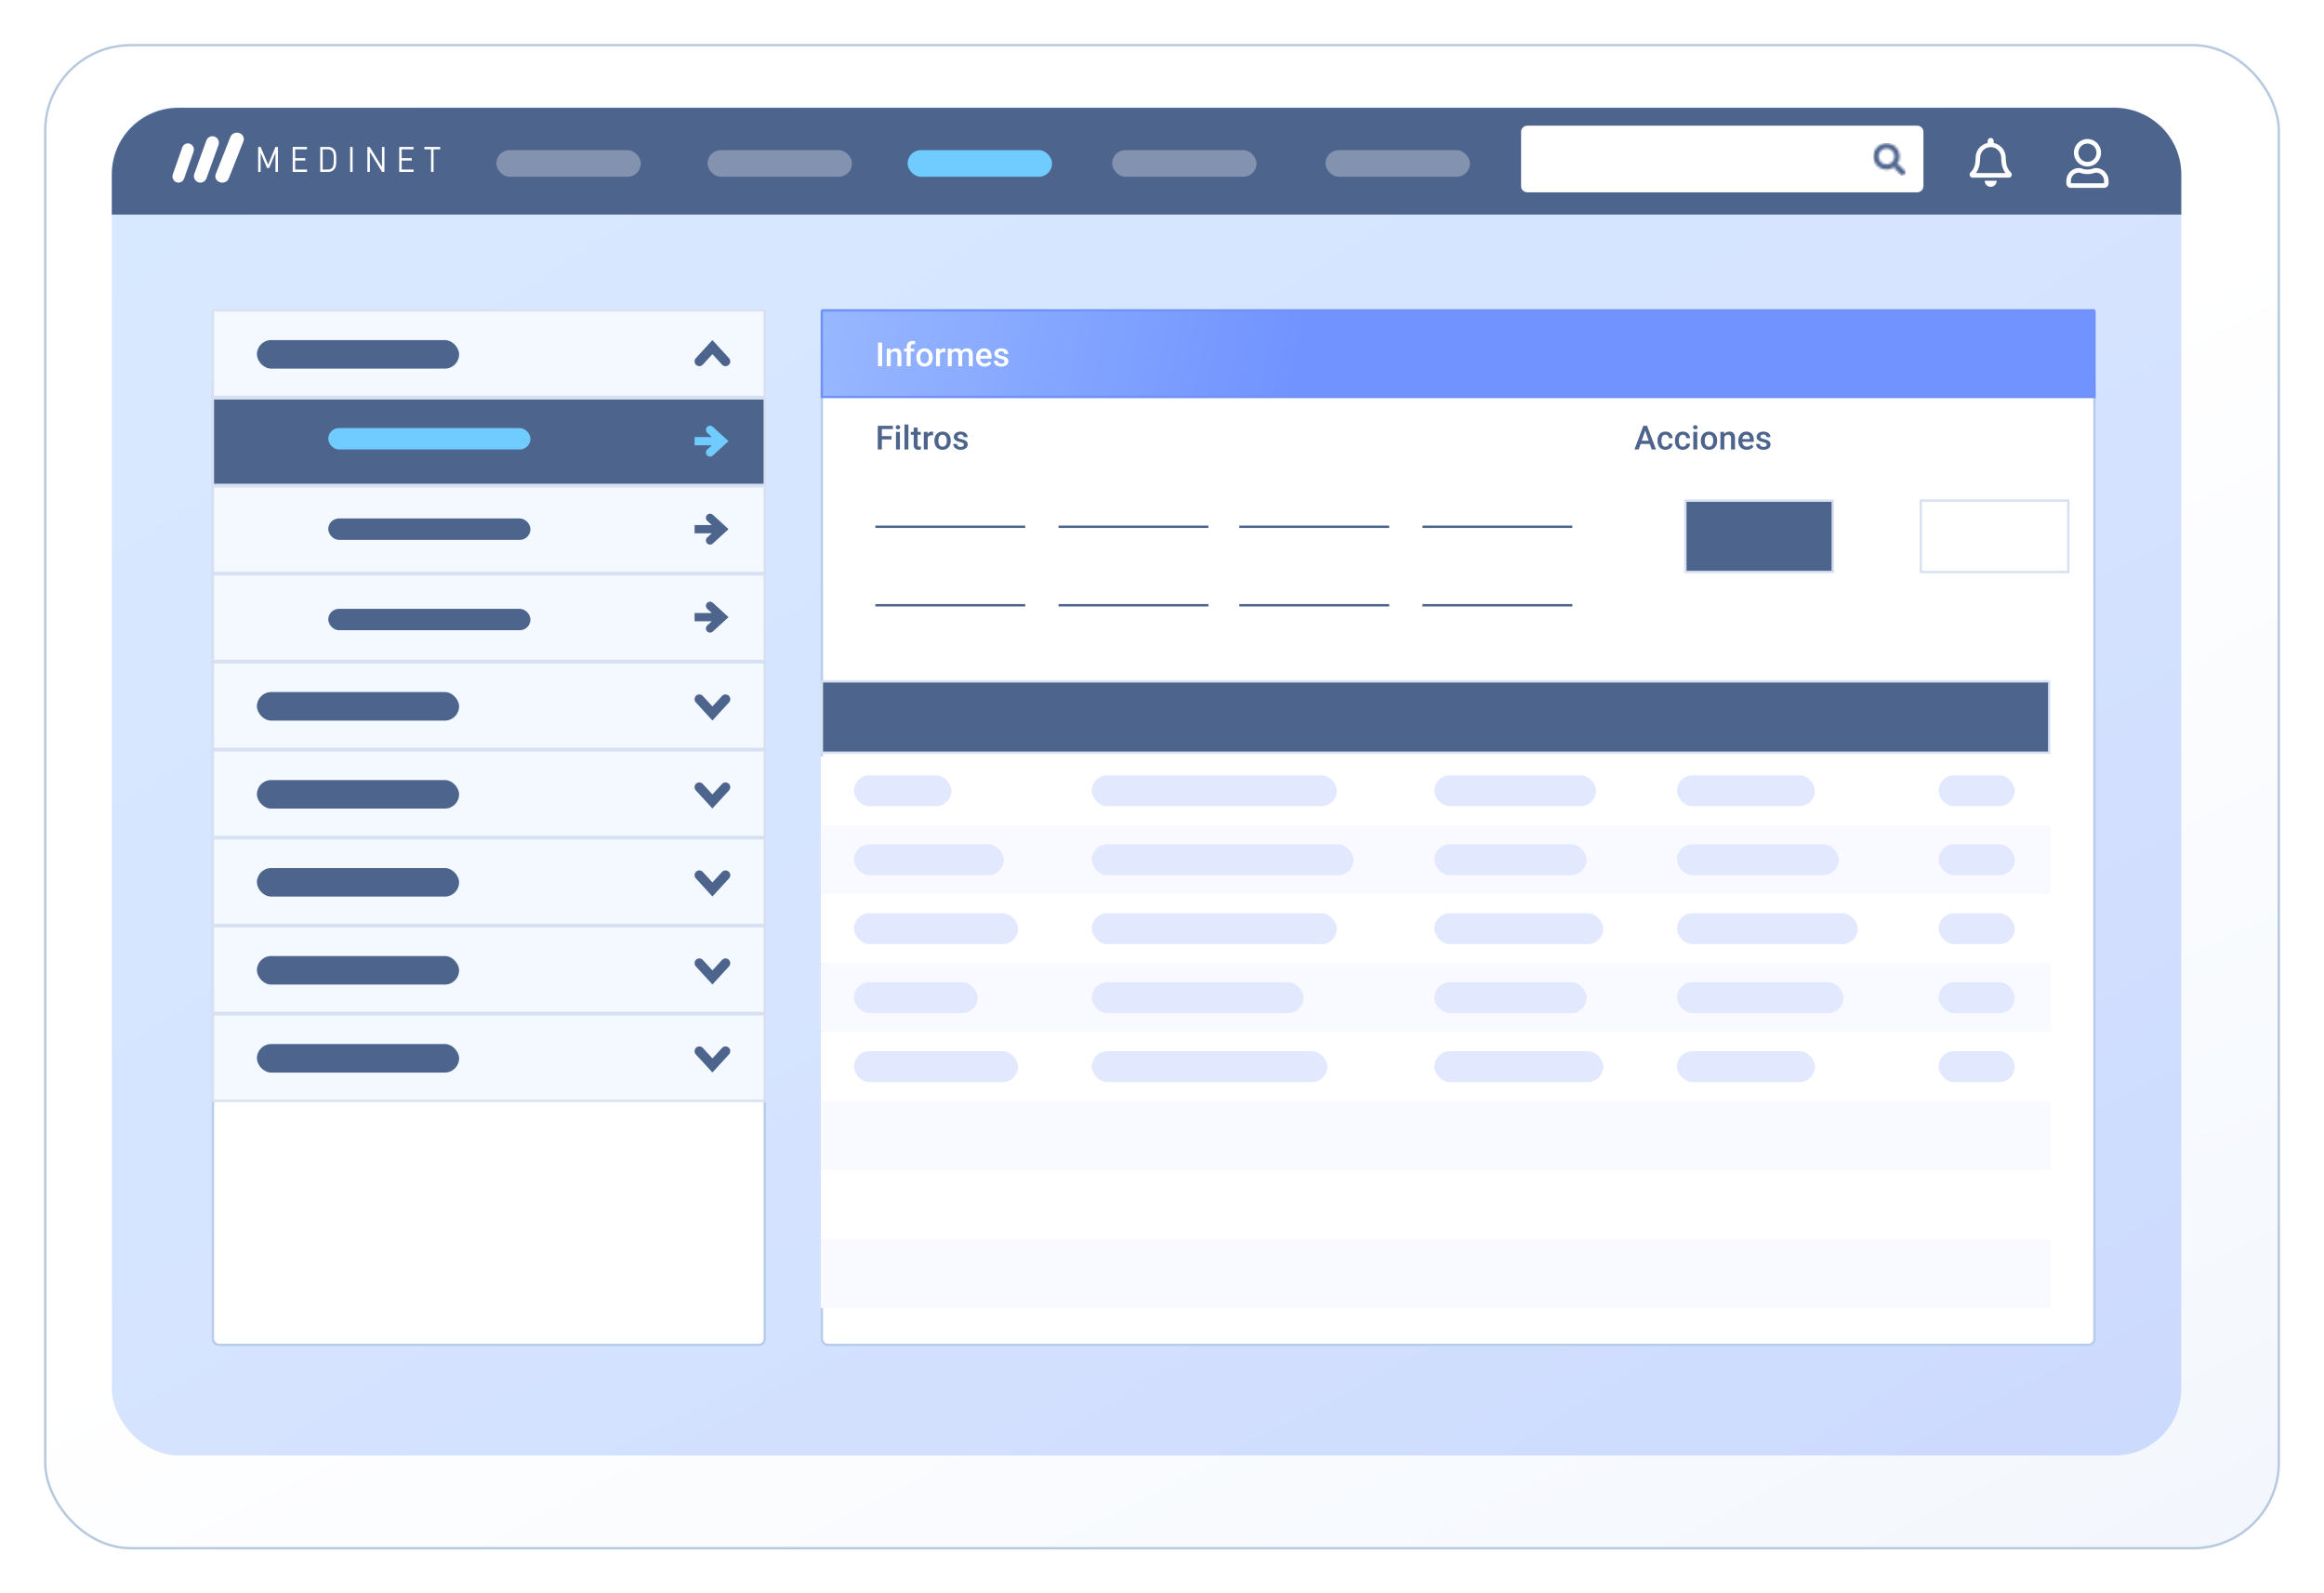 <svg width="977" height="670" viewBox="0 0 977 670" fill="none" xmlns="http://www.w3.org/2000/svg">
<g filter="url(#filter0_d_101_417)">
<rect x="15" y="15" width="939" height="632" rx="36" fill="url(#paint0_linear_101_417)"/>
<rect x="15" y="15" width="939" height="632" rx="36" stroke="#B7C9DE"/>
</g>
<rect opacity="0.3" x="47" y="45" width="870" height="567" rx="28" fill="url(#paint1_linear_101_417)"/>
<path d="M917 73.361C917 57.897 904.464 45.361 889 45.361H75C59.536 45.361 47 57.897 47 73.361V90.216H917V73.361Z" fill="#4D648D"/>
<path d="M639.46 55.385C639.46 53.978 640.655 52.837 642.13 52.837H805.93C807.405 52.837 808.6 53.978 808.6 55.385V78.323C808.6 79.73 807.405 80.871 805.93 80.871H642.13C640.655 80.871 639.46 79.73 639.46 78.323V55.385Z" fill="white"/>
<mask id="mask0_101_417" style="mask-type:alpha" maskUnits="userSpaceOnUse" x="787" y="60" width="15" height="14">
<path d="M800.931 71.962L798.301 69.332C798.182 69.213 798.021 69.147 797.852 69.147H797.422C798.15 68.216 798.583 67.045 798.583 65.771C798.583 62.74 796.127 60.284 793.096 60.284C790.064 60.284 787.608 62.74 787.608 65.771C787.608 68.802 790.064 71.257 793.096 71.257C794.37 71.257 795.541 70.825 796.472 70.097V70.527C796.472 70.695 796.538 70.856 796.657 70.975L799.287 73.605C799.535 73.853 799.936 73.853 800.182 73.605L800.928 72.858C801.176 72.61 801.176 72.209 800.931 71.962ZM793.096 69.147C791.23 69.147 789.719 67.638 789.719 65.771C789.719 63.906 791.228 62.395 793.096 62.395C794.961 62.395 796.472 63.903 796.472 65.771C796.472 67.636 794.963 69.147 793.096 69.147Z" fill="white"/>
</mask>
<g mask="url(#mask0_101_417)">
<path d="M800.931 71.962L798.301 69.332C798.182 69.213 798.021 69.147 797.852 69.147H797.422C798.15 68.216 798.583 67.045 798.583 65.771C798.583 62.74 796.127 60.284 793.096 60.284C790.064 60.284 787.608 62.74 787.608 65.771C787.608 68.802 790.064 71.257 793.096 71.257C794.37 71.257 795.541 70.825 796.472 70.097V70.527C796.472 70.695 796.538 70.856 796.657 70.975L799.287 73.605C799.535 73.853 799.936 73.853 800.182 73.605L800.928 72.858C801.176 72.61 801.176 72.209 800.931 71.962ZM793.096 69.147C791.23 69.147 789.719 67.638 789.719 65.771C789.719 63.906 791.228 62.395 793.096 62.395C794.961 62.395 796.472 63.903 796.472 65.771C796.472 67.636 794.963 69.147 793.096 69.147Z" fill="black"/>
<path d="M801.114 60.284H787.608V73.791H801.114V60.284Z" fill="#4D648D"/>
</g>
<path fill-rule="evenodd" clip-rule="evenodd" d="M81.363 63.791L77.401 75.073C76.925 76.429 75.479 77.128 74.171 76.634C72.863 76.141 72.189 74.642 72.665 73.287L76.627 62.004C77.103 60.649 78.549 59.95 79.857 60.443C81.165 60.937 81.839 62.435 81.363 63.791Z" fill="white"/>
<path fill-rule="evenodd" clip-rule="evenodd" d="M91.856 60.962L86.791 74.988C86.278 76.411 84.717 77.144 83.306 76.626C81.895 76.109 81.167 74.536 81.681 73.114L86.746 59.088C87.259 57.665 88.82 56.932 90.231 57.45C91.642 57.967 92.37 59.54 91.856 60.962Z" fill="white"/>
<path fill-rule="evenodd" clip-rule="evenodd" d="M102.349 59.392L96.179 75.023C95.628 76.418 93.954 77.138 92.44 76.63C90.927 76.122 90.146 74.579 90.697 73.183L96.868 57.553C97.418 56.157 99.092 55.438 100.606 55.946C102.12 56.454 102.9 57.997 102.349 59.392Z" fill="white"/>
<path d="M116.838 72.29V61.786H115.803L112.724 69.236L109.564 61.786H108.528V72.29H109.564V64.309L112.261 70.638H113.147L115.803 64.309V72.29H116.838Z" fill="white"/>
<path d="M129.077 72.29V71.287H124.091V67.496H128.342V66.492H124.091V62.789H129.077V61.786H123.056V72.29H129.077Z" fill="white"/>
<path d="M141.36 67.038C141.36 65.43 141.36 63.895 140.502 62.892C139.848 62.125 139.044 61.786 137.954 61.786H134.63V72.29H137.954C139.044 72.29 139.848 71.951 140.502 71.184C141.36 70.181 141.36 68.646 141.36 67.038ZM140.325 67.038C140.325 68.499 140.311 69.797 139.684 70.52C139.194 71.11 138.513 71.287 137.777 71.287H135.666V62.789H137.777C138.513 62.789 139.194 62.966 139.684 63.556C140.311 64.279 140.325 65.577 140.325 67.038Z" fill="white"/>
<path d="M148.238 72.29V61.786H147.202V72.29H148.238Z" fill="white"/>
<path d="M161.618 72.29V61.786H160.583V70.181L155.434 61.786H154.453V72.29H155.488V63.866L160.638 72.29H161.618Z" fill="white"/>
<path d="M173.858 72.29V71.287H168.872V67.496H173.122V66.492H168.872V62.789H173.858V61.786H167.836V72.29H173.858Z" fill="white"/>
<path d="M185.064 62.789V61.786H178.416V62.789H181.222V72.29H182.258V62.789H185.064Z" fill="white"/>
<path d="M845.414 72.547C844.648 71.714 843.216 70.46 843.216 66.352C843.216 63.232 841.056 60.734 838.145 60.122V59.285C838.145 58.575 837.577 58 836.878 58C836.178 58 835.61 58.575 835.61 59.285V60.122C832.699 60.734 830.54 63.232 830.54 66.352C830.54 70.46 829.107 71.714 828.341 72.547C828.103 72.806 827.998 73.116 828 73.419C828.004 74.077 828.514 74.704 829.272 74.704H844.483C845.241 74.704 845.751 74.077 845.755 73.419C845.757 73.116 845.652 72.806 845.414 72.547ZM830.676 72.776C831.517 71.653 832.437 69.792 832.441 66.375C832.441 66.367 832.439 66.36 832.439 66.352C832.439 63.868 834.426 61.855 836.878 61.855C839.329 61.855 841.316 63.868 841.316 66.352C841.316 66.36 841.314 66.367 841.314 66.375C841.318 69.792 842.238 71.654 843.079 72.776H830.676ZM836.878 78.558C838.277 78.558 839.413 77.408 839.413 75.989H834.342C834.342 77.408 835.478 78.558 836.878 78.558Z" fill="white"/>
<g clip-path="url(#clip0_101_417)">
<path d="M881.115 70.65C879.978 70.65 879.431 71.293 877.564 71.293C875.697 71.293 875.154 70.65 874.013 70.65C871.072 70.65 868.687 73.067 868.687 76.047V77.075C868.687 78.139 869.539 79.002 870.589 79.002H884.539C885.59 79.002 886.442 78.139 886.442 77.075V76.047C886.442 73.067 884.056 70.65 881.115 70.65ZM884.539 77.075H870.589V76.047C870.589 74.136 872.127 72.578 874.013 72.578C874.592 72.578 875.531 73.22 877.564 73.22C879.613 73.22 880.533 72.578 881.115 72.578C883.002 72.578 884.539 74.136 884.539 76.047V77.075ZM877.564 70.008C880.715 70.008 883.271 67.418 883.271 64.226C883.271 61.033 880.715 58.444 877.564 58.444C874.413 58.444 871.857 61.033 871.857 64.226C871.857 67.418 874.413 70.008 877.564 70.008ZM877.564 60.371C879.661 60.371 881.369 62.102 881.369 64.226C881.369 66.35 879.661 68.08 877.564 68.08C875.468 68.08 873.759 66.35 873.759 64.226C873.759 62.102 875.468 60.371 877.564 60.371Z" fill="white"/>
</g>
<rect x="208.665" y="63.116" width="60.741" height="11.214" rx="5.607" fill="white" fill-opacity="0.3"/>
<rect x="297.44" y="63.116" width="60.741" height="11.214" rx="5.607" fill="white" fill-opacity="0.3"/>
<rect x="381.544" y="63.116" width="60.741" height="11.214" rx="5.607" fill="#70CCFF"/>
<rect x="467.515" y="63.116" width="60.741" height="11.214" rx="5.607" fill="white" fill-opacity="0.3"/>
<rect x="557.226" y="63.116" width="60.741" height="11.214" rx="5.607" fill="white" fill-opacity="0.3"/>
<rect x="89.5" y="159.5" width="232" height="406" rx="2.5" fill="white" stroke="#B8CDEB"/>
<rect x="345.5" y="159.5" width="535" height="406" rx="2.5" fill="white" stroke="#B8CDEB"/>
<path d="M370.728 179.047V189H369.012V179.047H370.728ZM374.788 183.401V184.762H370.29V183.401H374.788ZM375.355 179.047V180.414H370.29V179.047H375.355ZM378.322 181.604V189H376.668V181.604H378.322ZM376.559 179.662C376.559 179.411 376.641 179.204 376.805 179.04C376.973 178.871 377.206 178.787 377.502 178.787C377.794 178.787 378.024 178.871 378.192 179.04C378.361 179.204 378.445 179.411 378.445 179.662C378.445 179.908 378.361 180.113 378.192 180.277C378.024 180.441 377.794 180.523 377.502 180.523C377.206 180.523 376.973 180.441 376.805 180.277C376.641 180.113 376.559 179.908 376.559 179.662ZM381.891 178.5V189H380.236V178.5H381.891ZM387.086 181.604V182.807H382.916V181.604H387.086ZM384.119 179.792H385.767V186.956C385.767 187.184 385.799 187.359 385.862 187.482C385.931 187.601 386.024 187.681 386.143 187.722C386.261 187.763 386.4 187.783 386.56 187.783C386.674 187.783 386.783 187.776 386.888 187.763C386.993 187.749 387.077 187.735 387.141 187.722L387.147 188.979C387.011 189.021 386.851 189.057 386.669 189.089C386.491 189.121 386.286 189.137 386.054 189.137C385.675 189.137 385.34 189.071 385.049 188.938C384.757 188.802 384.529 188.581 384.365 188.275C384.201 187.97 384.119 187.564 384.119 187.059V179.792ZM390.012 183.012V189H388.364V181.604H389.937L390.012 183.012ZM392.274 181.556L392.261 183.087C392.16 183.069 392.051 183.055 391.933 183.046C391.819 183.037 391.705 183.032 391.591 183.032C391.308 183.032 391.06 183.073 390.846 183.155C390.632 183.233 390.451 183.347 390.306 183.497C390.164 183.643 390.055 183.821 389.978 184.03C389.9 184.24 389.854 184.475 389.841 184.734L389.465 184.762C389.465 184.297 389.51 183.866 389.602 183.47C389.693 183.073 389.829 182.725 390.012 182.424C390.199 182.123 390.431 181.888 390.709 181.72C390.992 181.551 391.317 181.467 391.687 181.467C391.787 181.467 391.894 181.476 392.008 181.494C392.126 181.512 392.215 181.533 392.274 181.556ZM392.814 185.384V185.227C392.814 184.693 392.892 184.199 393.047 183.743C393.202 183.283 393.425 182.884 393.717 182.547C394.013 182.205 394.373 181.941 394.797 181.754C395.225 181.562 395.708 181.467 396.246 181.467C396.788 181.467 397.271 181.562 397.695 181.754C398.124 181.941 398.486 182.205 398.782 182.547C399.078 182.884 399.304 183.283 399.459 183.743C399.614 184.199 399.691 184.693 399.691 185.227V185.384C399.691 185.917 399.614 186.411 399.459 186.867C399.304 187.323 399.078 187.722 398.782 188.063C398.486 188.401 398.126 188.665 397.702 188.856C397.278 189.043 396.798 189.137 396.26 189.137C395.717 189.137 395.232 189.043 394.804 188.856C394.38 188.665 394.02 188.401 393.724 188.063C393.427 187.722 393.202 187.323 393.047 186.867C392.892 186.411 392.814 185.917 392.814 185.384ZM394.462 185.227V185.384C394.462 185.716 394.496 186.031 394.564 186.327C394.633 186.623 394.74 186.883 394.886 187.106C395.032 187.33 395.218 187.505 395.446 187.633C395.674 187.76 395.945 187.824 396.26 187.824C396.565 187.824 396.829 187.76 397.053 187.633C397.281 187.505 397.467 187.33 397.613 187.106C397.759 186.883 397.866 186.623 397.935 186.327C398.007 186.031 398.044 185.716 398.044 185.384V185.227C398.044 184.898 398.007 184.589 397.935 184.297C397.866 184.001 397.757 183.739 397.606 183.511C397.461 183.283 397.274 183.105 397.046 182.978C396.823 182.845 396.556 182.779 396.246 182.779C395.936 182.779 395.667 182.845 395.439 182.978C395.216 183.105 395.032 183.283 394.886 183.511C394.74 183.739 394.633 184.001 394.564 184.297C394.496 184.589 394.462 184.898 394.462 185.227ZM405.222 186.997C405.222 186.833 405.181 186.685 405.099 186.553C405.017 186.416 404.859 186.293 404.627 186.184C404.399 186.074 404.062 185.974 403.615 185.883C403.223 185.796 402.863 185.694 402.535 185.575C402.212 185.452 401.934 185.304 401.701 185.131C401.469 184.958 401.289 184.753 401.161 184.516C401.034 184.279 400.97 184.005 400.97 183.695C400.97 183.395 401.036 183.11 401.168 182.841C401.3 182.572 401.489 182.335 401.735 182.13C401.981 181.925 402.28 181.763 402.631 181.645C402.986 181.526 403.383 181.467 403.82 181.467C404.44 181.467 404.971 181.572 405.413 181.781C405.86 181.986 406.201 182.267 406.438 182.622C406.675 182.973 406.794 183.369 406.794 183.812H405.146C405.146 183.616 405.096 183.433 404.996 183.265C404.9 183.091 404.755 182.952 404.559 182.848C404.363 182.738 404.117 182.684 403.82 182.684C403.538 182.684 403.303 182.729 403.116 182.82C402.934 182.907 402.797 183.021 402.706 183.162C402.619 183.303 402.576 183.458 402.576 183.627C402.576 183.75 402.599 183.862 402.645 183.962C402.695 184.058 402.777 184.146 402.891 184.229C403.005 184.306 403.16 184.379 403.355 184.447C403.556 184.516 403.807 184.582 404.107 184.646C404.673 184.764 405.158 184.917 405.563 185.104C405.974 185.286 406.288 185.523 406.507 185.814C406.726 186.102 406.835 186.466 406.835 186.908C406.835 187.236 406.764 187.537 406.623 187.811C406.486 188.079 406.286 188.314 406.021 188.515C405.757 188.711 405.44 188.863 405.071 188.973C404.707 189.082 404.297 189.137 403.841 189.137C403.171 189.137 402.604 189.018 402.139 188.781C401.674 188.54 401.321 188.232 401.079 187.858C400.842 187.48 400.724 187.088 400.724 186.683H402.316C402.335 186.988 402.419 187.232 402.569 187.414C402.724 187.592 402.916 187.722 403.144 187.804C403.376 187.881 403.615 187.92 403.861 187.92C404.158 187.92 404.406 187.881 404.606 187.804C404.807 187.722 404.96 187.612 405.064 187.476C405.169 187.334 405.222 187.175 405.222 186.997Z" fill="#4D648D"/>
<path d="M691.888 180.373L688.914 189H687.116L690.862 179.047H692.011L691.888 180.373ZM694.376 189L691.396 180.373L691.266 179.047H692.421L696.181 189H694.376ZM694.232 185.309V186.669H688.818V185.309H694.232ZM700.152 187.824C700.421 187.824 700.663 187.772 700.877 187.667C701.096 187.558 701.271 187.407 701.403 187.216C701.54 187.024 701.615 186.803 701.629 186.553H703.181C703.172 187.031 703.03 187.466 702.757 187.858C702.483 188.25 702.121 188.562 701.67 188.795C701.219 189.023 700.72 189.137 700.173 189.137C699.608 189.137 699.116 189.041 698.696 188.85C698.277 188.654 697.928 188.385 697.65 188.043C697.372 187.701 697.163 187.307 697.021 186.86C696.885 186.414 696.816 185.935 696.816 185.425V185.186C696.816 184.675 696.885 184.197 697.021 183.75C697.163 183.299 697.372 182.902 697.65 182.561C697.928 182.219 698.277 181.952 698.696 181.761C699.116 181.565 699.605 181.467 700.166 181.467C700.758 181.467 701.278 181.585 701.725 181.822C702.171 182.055 702.522 182.381 702.777 182.8C703.037 183.215 703.172 183.698 703.181 184.249H701.629C701.615 183.976 701.547 183.729 701.424 183.511C701.305 183.287 701.137 183.11 700.918 182.978C700.704 182.845 700.446 182.779 700.146 182.779C699.813 182.779 699.537 182.848 699.318 182.984C699.1 183.117 698.929 183.299 698.806 183.531C698.683 183.759 698.594 184.017 698.539 184.304C698.489 184.586 698.464 184.88 698.464 185.186V185.425C698.464 185.73 698.489 186.026 698.539 186.313C698.589 186.601 698.676 186.858 698.799 187.086C698.926 187.309 699.1 187.489 699.318 187.626C699.537 187.758 699.815 187.824 700.152 187.824ZM707.467 187.824C707.736 187.824 707.977 187.772 708.191 187.667C708.41 187.558 708.586 187.407 708.718 187.216C708.854 187.024 708.93 186.803 708.943 186.553H710.495C710.486 187.031 710.345 187.466 710.071 187.858C709.798 188.25 709.436 188.562 708.984 188.795C708.533 189.023 708.034 189.137 707.487 189.137C706.922 189.137 706.43 189.041 706.011 188.85C705.591 188.654 705.243 188.385 704.965 188.043C704.687 187.701 704.477 187.307 704.336 186.86C704.199 186.414 704.131 185.935 704.131 185.425V185.186C704.131 184.675 704.199 184.197 704.336 183.75C704.477 183.299 704.687 182.902 704.965 182.561C705.243 182.219 705.591 181.952 706.011 181.761C706.43 181.565 706.92 181.467 707.48 181.467C708.073 181.467 708.592 181.585 709.039 181.822C709.486 182.055 709.837 182.381 710.092 182.8C710.352 183.215 710.486 183.698 710.495 184.249H708.943C708.93 183.976 708.861 183.729 708.738 183.511C708.62 183.287 708.451 183.11 708.232 182.978C708.018 182.845 707.761 182.779 707.46 182.779C707.127 182.779 706.852 182.848 706.633 182.984C706.414 183.117 706.243 183.299 706.12 183.531C705.997 183.759 705.908 184.017 705.854 184.304C705.803 184.586 705.778 184.88 705.778 185.186V185.425C705.778 185.73 705.803 186.026 705.854 186.313C705.904 186.601 705.99 186.858 706.113 187.086C706.241 187.309 706.414 187.489 706.633 187.626C706.852 187.758 707.13 187.824 707.467 187.824ZM713.523 181.604V189H711.869V181.604H713.523ZM711.76 179.662C711.76 179.411 711.842 179.204 712.006 179.04C712.174 178.871 712.407 178.787 712.703 178.787C712.995 178.787 713.225 178.871 713.394 179.04C713.562 179.204 713.646 179.411 713.646 179.662C713.646 179.908 713.562 180.113 713.394 180.277C713.225 180.441 712.995 180.523 712.703 180.523C712.407 180.523 712.174 180.441 712.006 180.277C711.842 180.113 711.76 179.908 711.76 179.662ZM715.014 185.384V185.227C715.014 184.693 715.091 184.199 715.246 183.743C715.401 183.283 715.624 182.884 715.916 182.547C716.212 182.205 716.572 181.941 716.996 181.754C717.424 181.562 717.908 181.467 718.445 181.467C718.988 181.467 719.471 181.562 719.895 181.754C720.323 181.941 720.685 182.205 720.981 182.547C721.278 182.884 721.503 183.283 721.658 183.743C721.813 184.199 721.891 184.693 721.891 185.227V185.384C721.891 185.917 721.813 186.411 721.658 186.867C721.503 187.323 721.278 187.722 720.981 188.063C720.685 188.401 720.325 188.665 719.901 188.856C719.478 189.043 718.997 189.137 718.459 189.137C717.917 189.137 717.431 189.043 717.003 188.856C716.579 188.665 716.219 188.401 715.923 188.063C715.627 187.722 715.401 187.323 715.246 186.867C715.091 186.411 715.014 185.917 715.014 185.384ZM716.661 185.227V185.384C716.661 185.716 716.695 186.031 716.764 186.327C716.832 186.623 716.939 186.883 717.085 187.106C717.231 187.33 717.418 187.505 717.646 187.633C717.873 187.76 718.145 187.824 718.459 187.824C718.764 187.824 719.029 187.76 719.252 187.633C719.48 187.505 719.667 187.33 719.812 187.106C719.958 186.883 720.065 186.623 720.134 186.327C720.207 186.031 720.243 185.716 720.243 185.384V185.227C720.243 184.898 720.207 184.589 720.134 184.297C720.065 184.001 719.956 183.739 719.806 183.511C719.66 183.283 719.473 183.105 719.245 182.978C719.022 182.845 718.755 182.779 718.445 182.779C718.135 182.779 717.867 182.845 717.639 182.978C717.415 183.105 717.231 183.283 717.085 183.511C716.939 183.739 716.832 184.001 716.764 184.297C716.695 184.589 716.661 184.898 716.661 185.227ZM724.905 183.183V189H723.258V181.604H724.81L724.905 183.183ZM724.611 185.028L724.078 185.021C724.083 184.497 724.156 184.017 724.297 183.579C724.443 183.142 724.643 182.766 724.898 182.451C725.158 182.137 725.468 181.895 725.828 181.727C726.188 181.553 726.589 181.467 727.031 181.467C727.387 181.467 727.708 181.517 727.995 181.617C728.287 181.713 728.535 181.87 728.74 182.089C728.95 182.308 729.109 182.592 729.219 182.943C729.328 183.29 729.383 183.716 729.383 184.222V189H727.729V184.215C727.729 183.859 727.676 183.579 727.571 183.374C727.471 183.164 727.323 183.016 727.127 182.93C726.936 182.839 726.696 182.793 726.409 182.793C726.127 182.793 725.874 182.852 725.65 182.971C725.427 183.089 725.238 183.251 725.083 183.456C724.933 183.661 724.816 183.898 724.734 184.167C724.652 184.436 724.611 184.723 724.611 185.028ZM734.325 189.137C733.778 189.137 733.284 189.048 732.842 188.87C732.404 188.688 732.031 188.435 731.721 188.111C731.415 187.788 731.181 187.407 731.017 186.97C730.853 186.532 730.771 186.061 730.771 185.555V185.281C730.771 184.702 730.855 184.178 731.023 183.709C731.192 183.24 731.427 182.839 731.728 182.506C732.028 182.169 732.384 181.911 732.794 181.733C733.204 181.556 733.648 181.467 734.127 181.467C734.656 181.467 735.118 181.556 735.515 181.733C735.911 181.911 736.239 182.162 736.499 182.485C736.763 182.804 736.959 183.185 737.087 183.627C737.219 184.069 737.285 184.557 737.285 185.09V185.794H731.57V184.611H735.658V184.481C735.649 184.185 735.59 183.907 735.48 183.647C735.376 183.388 735.214 183.178 734.995 183.019C734.776 182.859 734.485 182.779 734.12 182.779C733.847 182.779 733.603 182.839 733.389 182.957C733.179 183.071 733.004 183.237 732.862 183.456C732.721 183.675 732.612 183.939 732.534 184.249C732.461 184.554 732.425 184.898 732.425 185.281V185.555C732.425 185.878 732.468 186.179 732.555 186.457C732.646 186.73 732.778 186.97 732.951 187.175C733.124 187.38 733.334 187.542 733.58 187.66C733.826 187.774 734.106 187.831 734.421 187.831C734.817 187.831 735.171 187.751 735.48 187.592C735.79 187.432 736.059 187.207 736.287 186.915L737.155 187.756C736.996 187.988 736.788 188.212 736.533 188.426C736.278 188.635 735.966 188.806 735.597 188.938C735.232 189.071 734.808 189.137 734.325 189.137ZM742.72 186.997C742.72 186.833 742.679 186.685 742.597 186.553C742.515 186.416 742.357 186.293 742.125 186.184C741.897 186.074 741.56 185.974 741.113 185.883C740.721 185.796 740.361 185.694 740.033 185.575C739.71 185.452 739.432 185.304 739.199 185.131C738.967 184.958 738.787 184.753 738.659 184.516C738.532 184.279 738.468 184.005 738.468 183.695C738.468 183.395 738.534 183.11 738.666 182.841C738.798 182.572 738.987 182.335 739.233 182.13C739.479 181.925 739.778 181.763 740.129 181.645C740.484 181.526 740.881 181.467 741.318 181.467C741.938 181.467 742.469 181.572 742.911 181.781C743.358 181.986 743.7 182.267 743.937 182.622C744.174 182.973 744.292 183.369 744.292 183.812H742.645C742.645 183.616 742.594 183.433 742.494 183.265C742.398 183.091 742.253 182.952 742.057 182.848C741.861 182.738 741.615 182.684 741.318 182.684C741.036 182.684 740.801 182.729 740.614 182.82C740.432 182.907 740.295 183.021 740.204 183.162C740.118 183.303 740.074 183.458 740.074 183.627C740.074 183.75 740.097 183.862 740.143 183.962C740.193 184.058 740.275 184.146 740.389 184.229C740.503 184.306 740.658 184.379 740.854 184.447C741.054 184.516 741.305 184.582 741.605 184.646C742.171 184.764 742.656 184.917 743.062 185.104C743.472 185.286 743.786 185.523 744.005 185.814C744.224 186.102 744.333 186.466 744.333 186.908C744.333 187.236 744.262 187.537 744.121 187.811C743.984 188.079 743.784 188.314 743.52 188.515C743.255 188.711 742.938 188.863 742.569 188.973C742.205 189.082 741.795 189.137 741.339 189.137C740.669 189.137 740.102 189.018 739.637 188.781C739.172 188.54 738.819 188.232 738.577 187.858C738.34 187.48 738.222 187.088 738.222 186.683H739.814C739.833 186.988 739.917 187.232 740.067 187.414C740.222 187.592 740.414 187.722 740.642 187.804C740.874 187.881 741.113 187.92 741.359 187.92C741.656 187.92 741.904 187.881 742.104 187.804C742.305 187.722 742.458 187.612 742.562 187.476C742.667 187.334 742.72 187.175 742.72 186.997Z" fill="#4D648D"/>
<rect width="63" height="1" transform="matrix(1 0 0 -1 368 222)" fill="#4D648D"/>
<rect width="63" height="1" transform="matrix(1 0 0 -1 368 255)" fill="#4D648D"/>
<rect width="63" height="1" transform="matrix(1 0 0 -1 445 222)" fill="#4D648D"/>
<rect width="63" height="1" transform="matrix(1 0 0 -1 445 255)" fill="#4D648D"/>
<rect width="63" height="1" transform="matrix(1 0 0 -1 521 222)" fill="#4D648D"/>
<rect width="63" height="1" transform="matrix(1 0 0 -1 598 222)" fill="#4D648D"/>
<rect width="63" height="1" transform="matrix(1 0 0 -1 521 255)" fill="#4D648D"/>
<rect width="63" height="1" transform="matrix(1 0 0 -1 598 255)" fill="#4D648D"/>
<mask id="mask1_101_417" style="mask-type:alpha" maskUnits="userSpaceOnUse" x="144" y="151" width="7" height="11">
<path d="M144.226 156.868L148.168 160.843C148.441 161.117 148.882 161.117 149.151 160.843L149.807 160.182C150.079 159.907 150.079 159.463 149.807 159.191L147.012 156.374L149.807 153.556C150.079 153.281 150.079 152.837 149.807 152.565L149.151 151.905C148.879 151.63 148.438 151.63 148.168 151.905L144.226 155.88C143.953 156.149 143.953 156.593 144.226 156.868Z" fill="white"/>
</mask>
<g mask="url(#mask1_101_417)">
<path d="M144.226 156.868L148.168 160.843C148.441 161.117 148.882 161.117 149.151 160.843L149.807 160.182C150.079 159.907 150.079 159.463 149.807 159.191L147.012 156.374L149.807 153.556C150.079 153.281 150.079 152.837 149.807 152.565L149.151 151.905C148.879 151.63 148.438 151.63 148.168 151.905L144.226 155.88C143.953 156.149 143.953 156.593 144.226 156.868Z" fill="black"/>
<path d="M154.447 148.89L154.447 163.854L139.603 163.854L139.603 148.89L154.447 148.89Z" fill="white"/>
</g>
<path d="M321.5 131.145V166.911H89.5V131.145C89.5 130.878 89.53 130.651 89.571 130.5H321.429C321.47 130.651 321.5 130.878 321.5 131.145Z" fill="#F4F8FF" stroke="#D7E1F1"/>
<path d="M862 318H345V347H862V318Z" fill="white"/>
<path d="M862 347H345V376H862V347Z" fill="#F8FAFF"/>
<path d="M862 376H345V405H862V376Z" fill="white"/>
<path d="M862 405H345V434H862V405Z" fill="#F8FAFF"/>
<path d="M862 463H345V492H862V463Z" fill="#F8FAFF"/>
<path d="M862 521H345V550H862V521Z" fill="#F8FAFF"/>
<path d="M862 434H345V463H862V434Z" fill="white"/>
<path d="M862 492H345V521H862V492Z" fill="white"/>
<path d="M321.5 168.145V203.911H89.5V168.145C89.5 167.878 89.53 167.651 89.571 167.5H321.429C321.47 167.651 321.5 167.878 321.5 168.145Z" fill="#4D648D" stroke="#D7E1F1"/>
<path d="M861.5 286.949V316.5H345.5V286.949C345.5 286.789 345.551 286.662 345.611 286.585C345.67 286.508 345.719 286.5 345.738 286.5H861.262C861.281 286.5 861.33 286.508 861.389 286.585C861.449 286.662 861.5 286.789 861.5 286.949Z" fill="#4D648D" stroke="#D7E1F1"/>
<path d="M770.5 210.949V240.5H708.5V210.949C708.5 210.782 708.504 210.629 708.511 210.5H770.489C770.496 210.629 770.5 210.782 770.5 210.949ZM708.544 210.18C708.544 210.18 708.543 210.181 708.543 210.183C708.543 210.181 708.544 210.18 708.544 210.18ZM770.456 210.18C770.456 210.18 770.457 210.181 770.457 210.183C770.457 210.181 770.456 210.18 770.456 210.18Z" fill="#4D648D" stroke="#D7E1F1"/>
<path d="M869.5 210.949V240.5H807.5V210.949C807.5 210.782 807.504 210.629 807.511 210.5H869.489C869.496 210.629 869.5 210.782 869.5 210.949ZM807.544 210.18C807.544 210.18 807.543 210.181 807.543 210.183C807.543 210.181 807.544 210.18 807.544 210.18ZM869.456 210.18C869.456 210.18 869.457 210.181 869.457 210.183C869.457 210.181 869.456 210.18 869.456 210.18Z" stroke="#D7E1F1"/>
<path d="M321.5 205.145V240.911H89.5V205.145C89.5 204.878 89.53 204.651 89.571 204.5H321.429C321.47 204.651 321.5 204.878 321.5 205.145Z" fill="#F4F8FF" stroke="#D7E1F1"/>
<path d="M321.5 242.145V277.911H89.5V242.145C89.5 241.878 89.53 241.651 89.571 241.5H321.429C321.47 241.651 321.5 241.878 321.5 242.145Z" fill="#F4F8FF" stroke="#D7E1F1"/>
<path d="M321.5 279.145V314.911H89.5V279.145C89.5 278.878 89.53 278.651 89.571 278.5H321.429C321.47 278.651 321.5 278.878 321.5 279.145Z" fill="#F4F8FF" stroke="#D7E1F1"/>
<path d="M321.5 316.145V351.911H89.5V316.145C89.5 315.878 89.53 315.651 89.571 315.5H321.429C321.47 315.651 321.5 315.878 321.5 316.145Z" fill="#F4F8FF" stroke="#D7E1F1"/>
<path d="M321.5 353.145V388.911H89.5V353.145C89.5 352.878 89.53 352.651 89.571 352.5H321.429C321.47 352.651 321.5 352.878 321.5 353.145Z" fill="#F4F8FF" stroke="#D7E1F1"/>
<path d="M321.5 390.145V425.911H89.5V390.145C89.5 389.878 89.53 389.651 89.571 389.5H321.429C321.47 389.651 321.5 389.878 321.5 390.145Z" fill="#F4F8FF" stroke="#D7E1F1"/>
<path d="M321.5 427.145V462.911H89.5V427.145C89.5 426.878 89.53 426.651 89.571 426.5H321.429C321.47 426.651 321.5 426.878 321.5 427.145Z" fill="#F4F8FF" stroke="#D7E1F1"/>
<path d="M880.5 131.145V166.911H345.5V131.145C345.5 130.914 345.563 130.727 345.64 130.613C345.677 130.557 345.712 130.527 345.735 130.512C345.755 130.5 345.764 130.5 345.765 130.5C345.765 130.5 345.765 130.5 345.765 130.5H880.235C880.236 130.5 880.245 130.499 880.265 130.512C880.288 130.527 880.323 130.557 880.36 130.613C880.437 130.727 880.5 130.914 880.5 131.145Z" fill="url(#paint2_linear_101_417)" stroke="#7091F5"/>
<path d="M370.844 144.047V154H369.128V144.047H370.844ZM374.446 148.183V154H372.799V146.604H374.351L374.446 148.183ZM374.152 150.028L373.619 150.021C373.624 149.497 373.697 149.017 373.838 148.579C373.984 148.142 374.184 147.766 374.439 147.451C374.699 147.137 375.009 146.895 375.369 146.727C375.729 146.553 376.13 146.467 376.572 146.467C376.928 146.467 377.249 146.517 377.536 146.617C377.828 146.713 378.076 146.87 378.281 147.089C378.491 147.308 378.65 147.592 378.76 147.943C378.869 148.29 378.924 148.716 378.924 149.222V154H377.27V149.215C377.27 148.859 377.217 148.579 377.112 148.374C377.012 148.164 376.864 148.016 376.668 147.93C376.477 147.839 376.237 147.793 375.95 147.793C375.668 147.793 375.415 147.852 375.191 147.971C374.968 148.089 374.779 148.251 374.624 148.456C374.474 148.661 374.357 148.898 374.275 149.167C374.193 149.436 374.152 149.723 374.152 150.028ZM382.834 154H381.187V145.893C381.187 145.341 381.289 144.879 381.494 144.505C381.704 144.127 382.002 143.842 382.39 143.65C382.777 143.454 383.235 143.356 383.764 143.356C383.928 143.356 384.09 143.368 384.249 143.391C384.409 143.409 384.563 143.438 384.714 143.479L384.673 144.751C384.582 144.728 384.481 144.712 384.372 144.703C384.267 144.694 384.153 144.689 384.03 144.689C383.78 144.689 383.563 144.737 383.381 144.833C383.203 144.924 383.066 145.059 382.971 145.236C382.88 145.414 382.834 145.633 382.834 145.893V154ZM384.358 146.604V147.807H380.052V146.604H384.358ZM385.24 150.384V150.227C385.24 149.693 385.318 149.199 385.473 148.743C385.628 148.283 385.851 147.884 386.143 147.547C386.439 147.205 386.799 146.941 387.223 146.754C387.651 146.562 388.134 146.467 388.672 146.467C389.214 146.467 389.697 146.562 390.121 146.754C390.549 146.941 390.912 147.205 391.208 147.547C391.504 147.884 391.73 148.283 391.885 148.743C392.04 149.199 392.117 149.693 392.117 150.227V150.384C392.117 150.917 392.04 151.411 391.885 151.867C391.73 152.323 391.504 152.722 391.208 153.063C390.912 153.401 390.552 153.665 390.128 153.856C389.704 154.043 389.223 154.137 388.686 154.137C388.143 154.137 387.658 154.043 387.229 153.856C386.806 153.665 386.446 153.401 386.149 153.063C385.853 152.722 385.628 152.323 385.473 151.867C385.318 151.411 385.24 150.917 385.24 150.384ZM386.888 150.227V150.384C386.888 150.716 386.922 151.031 386.99 151.327C387.059 151.623 387.166 151.883 387.312 152.106C387.457 152.33 387.644 152.505 387.872 152.633C388.1 152.76 388.371 152.824 388.686 152.824C388.991 152.824 389.255 152.76 389.479 152.633C389.706 152.505 389.893 152.33 390.039 152.106C390.185 151.883 390.292 151.623 390.36 151.327C390.433 151.031 390.47 150.716 390.47 150.384V150.227C390.47 149.898 390.433 149.589 390.36 149.297C390.292 149.001 390.183 148.739 390.032 148.511C389.886 148.283 389.7 148.105 389.472 147.978C389.248 147.845 388.982 147.779 388.672 147.779C388.362 147.779 388.093 147.845 387.865 147.978C387.642 148.105 387.457 148.283 387.312 148.511C387.166 148.739 387.059 149.001 386.99 149.297C386.922 149.589 386.888 149.898 386.888 150.227ZM395.152 148.012V154H393.505V146.604H395.077L395.152 148.012ZM397.415 146.556L397.401 148.087C397.301 148.069 397.192 148.055 397.073 148.046C396.959 148.037 396.845 148.032 396.731 148.032C396.449 148.032 396.201 148.073 395.986 148.155C395.772 148.233 395.592 148.347 395.446 148.497C395.305 148.643 395.196 148.821 395.118 149.03C395.041 149.24 394.995 149.475 394.981 149.734L394.605 149.762C394.605 149.297 394.651 148.866 394.742 148.47C394.833 148.073 394.97 147.725 395.152 147.424C395.339 147.123 395.572 146.888 395.85 146.72C396.132 146.551 396.458 146.467 396.827 146.467C396.927 146.467 397.035 146.476 397.148 146.494C397.267 146.512 397.356 146.533 397.415 146.556ZM400.095 148.107V154H398.447V146.604H399.999L400.095 148.107ZM399.828 150.028L399.268 150.021C399.268 149.511 399.331 149.039 399.459 148.606C399.587 148.174 399.773 147.798 400.02 147.479C400.266 147.155 400.571 146.907 400.936 146.733C401.305 146.556 401.731 146.467 402.214 146.467C402.551 146.467 402.859 146.517 403.137 146.617C403.419 146.713 403.663 146.866 403.868 147.075C404.078 147.285 404.237 147.554 404.347 147.882C404.461 148.21 404.518 148.606 404.518 149.071V154H402.87V149.215C402.87 148.855 402.815 148.572 402.706 148.367C402.601 148.162 402.449 148.016 402.248 147.93C402.052 147.839 401.817 147.793 401.544 147.793C401.234 147.793 400.97 147.852 400.751 147.971C400.537 148.089 400.361 148.251 400.225 148.456C400.088 148.661 399.988 148.898 399.924 149.167C399.86 149.436 399.828 149.723 399.828 150.028ZM404.415 149.591L403.643 149.762C403.643 149.315 403.704 148.894 403.827 148.497C403.955 148.096 404.139 147.745 404.381 147.444C404.627 147.139 404.93 146.9 405.29 146.727C405.65 146.553 406.062 146.467 406.527 146.467C406.906 146.467 407.243 146.519 407.539 146.624C407.84 146.724 408.095 146.884 408.305 147.103C408.514 147.321 408.674 147.606 408.783 147.957C408.893 148.303 408.947 148.723 408.947 149.215V154H407.293V149.208C407.293 148.834 407.238 148.545 407.129 148.34C407.024 148.135 406.874 147.993 406.678 147.916C406.482 147.834 406.247 147.793 405.974 147.793C405.718 147.793 405.493 147.841 405.297 147.937C405.105 148.028 404.944 148.158 404.812 148.326C404.679 148.49 404.579 148.679 404.511 148.894C404.447 149.108 404.415 149.34 404.415 149.591ZM413.903 154.137C413.356 154.137 412.862 154.048 412.42 153.87C411.982 153.688 411.609 153.435 411.299 153.111C410.993 152.788 410.759 152.407 410.595 151.97C410.431 151.532 410.349 151.061 410.349 150.555V150.281C410.349 149.702 410.433 149.178 410.602 148.709C410.77 148.24 411.005 147.839 411.306 147.506C411.606 147.169 411.962 146.911 412.372 146.733C412.782 146.556 413.227 146.467 413.705 146.467C414.234 146.467 414.696 146.556 415.093 146.733C415.489 146.911 415.817 147.162 416.077 147.485C416.341 147.804 416.537 148.185 416.665 148.627C416.797 149.069 416.863 149.557 416.863 150.09V150.794H411.148V149.611H415.236V149.481C415.227 149.185 415.168 148.907 415.059 148.647C414.954 148.388 414.792 148.178 414.573 148.019C414.354 147.859 414.063 147.779 413.698 147.779C413.425 147.779 413.181 147.839 412.967 147.957C412.757 148.071 412.582 148.237 412.44 148.456C412.299 148.675 412.19 148.939 412.112 149.249C412.039 149.554 412.003 149.898 412.003 150.281V150.555C412.003 150.878 412.046 151.179 412.133 151.457C412.224 151.73 412.356 151.97 412.529 152.175C412.702 152.38 412.912 152.542 413.158 152.66C413.404 152.774 413.685 152.831 413.999 152.831C414.396 152.831 414.749 152.751 415.059 152.592C415.368 152.432 415.637 152.207 415.865 151.915L416.733 152.756C416.574 152.988 416.367 153.212 416.111 153.426C415.856 153.635 415.544 153.806 415.175 153.938C414.81 154.071 414.386 154.137 413.903 154.137ZM422.298 151.997C422.298 151.833 422.257 151.685 422.175 151.553C422.093 151.416 421.936 151.293 421.703 151.184C421.475 151.074 421.138 150.974 420.691 150.883C420.299 150.796 419.939 150.694 419.611 150.575C419.288 150.452 419.01 150.304 418.777 150.131C418.545 149.958 418.365 149.753 418.237 149.516C418.11 149.279 418.046 149.005 418.046 148.695C418.046 148.395 418.112 148.11 418.244 147.841C418.376 147.572 418.565 147.335 418.812 147.13C419.058 146.925 419.356 146.763 419.707 146.645C420.062 146.526 420.459 146.467 420.896 146.467C421.516 146.467 422.047 146.572 422.489 146.781C422.936 146.986 423.278 147.267 423.515 147.622C423.752 147.973 423.87 148.369 423.87 148.812H422.223C422.223 148.616 422.173 148.433 422.072 148.265C421.977 148.091 421.831 147.952 421.635 147.848C421.439 147.738 421.193 147.684 420.896 147.684C420.614 147.684 420.379 147.729 420.192 147.82C420.01 147.907 419.873 148.021 419.782 148.162C419.696 148.303 419.652 148.458 419.652 148.627C419.652 148.75 419.675 148.862 419.721 148.962C419.771 149.058 419.853 149.146 419.967 149.229C420.081 149.306 420.236 149.379 420.432 149.447C420.632 149.516 420.883 149.582 421.184 149.646C421.749 149.764 422.234 149.917 422.64 150.104C423.05 150.286 423.364 150.523 423.583 150.814C423.802 151.102 423.911 151.466 423.911 151.908C423.911 152.236 423.84 152.537 423.699 152.811C423.562 153.079 423.362 153.314 423.098 153.515C422.833 153.711 422.517 153.863 422.147 153.973C421.783 154.082 421.373 154.137 420.917 154.137C420.247 154.137 419.68 154.018 419.215 153.781C418.75 153.54 418.397 153.232 418.155 152.858C417.918 152.48 417.8 152.088 417.8 151.683H419.393C419.411 151.988 419.495 152.232 419.646 152.414C419.8 152.592 419.992 152.722 420.22 152.804C420.452 152.881 420.691 152.92 420.938 152.92C421.234 152.92 421.482 152.881 421.683 152.804C421.883 152.722 422.036 152.612 422.141 152.476C422.245 152.334 422.298 152.175 422.298 151.997Z" fill="white"/>
<rect x="108" y="143" width="85" height="12" rx="6" fill="#4D648D"/>
<rect x="138" y="180" width="85" height="9" rx="4.5" fill="#70CCFF"/>
<rect x="138" y="218" width="85" height="9" rx="4.5" fill="#4D648D"/>
<rect x="138" y="256" width="85" height="9" rx="4.5" fill="#4D648D"/>
<rect x="108" y="291" width="85" height="12" rx="6" fill="#4D648D"/>
<rect x="108" y="328" width="85" height="12" rx="6" fill="#4D648D"/>
<rect x="108" y="365" width="85" height="12" rx="6" fill="#4D648D"/>
<rect x="108" y="402" width="85" height="12" rx="6" fill="#4D648D"/>
<rect x="108" y="439" width="85" height="12" rx="6" fill="#4D648D"/>
<path fill-rule="evenodd" clip-rule="evenodd" d="M292.649 153.434C293.463 154.18 294.728 154.125 295.474 153.311L299.5 148.919L303.526 153.311C304.272 154.125 305.537 154.18 306.351 153.434C307.166 152.688 307.221 151.422 306.474 150.608L299.5 143L292.526 150.608C291.779 151.422 291.834 152.688 292.649 153.434Z" fill="#4D648D"/>
<path fill-rule="evenodd" clip-rule="evenodd" d="M292.649 292.526C293.463 291.779 294.728 291.834 295.474 292.649L299.5 297.04L303.526 292.649C304.272 291.834 305.537 291.779 306.351 292.526C307.166 293.272 307.221 294.537 306.474 295.351L299.5 302.96L292.526 295.351C291.779 294.537 291.834 293.272 292.649 292.526Z" fill="#4D648D"/>
<path fill-rule="evenodd" clip-rule="evenodd" d="M292.649 329.526C293.463 328.779 294.728 328.834 295.474 329.649L299.5 334.04L303.526 329.649C304.272 328.834 305.537 328.779 306.351 329.526C307.166 330.272 307.221 331.537 306.474 332.351L299.5 339.96L292.526 332.351C291.779 331.537 291.834 330.272 292.649 329.526Z" fill="#4D648D"/>
<path fill-rule="evenodd" clip-rule="evenodd" d="M292.649 366.526C293.463 365.779 294.728 365.834 295.474 366.649L299.5 371.04L303.526 366.649C304.272 365.834 305.537 365.779 306.351 366.526C307.166 367.272 307.221 368.537 306.474 369.351L299.5 376.96L292.526 369.351C291.779 368.537 291.834 367.272 292.649 366.526Z" fill="#4D648D"/>
<path fill-rule="evenodd" clip-rule="evenodd" d="M292.649 403.526C293.463 402.779 294.728 402.834 295.474 403.649L299.5 408.04L303.526 403.649C304.272 402.834 305.537 402.779 306.351 403.526C307.166 404.272 307.221 405.537 306.474 406.351L299.5 413.96L292.526 406.351C291.779 405.537 291.834 404.272 292.649 403.526Z" fill="#4D648D"/>
<path fill-rule="evenodd" clip-rule="evenodd" d="M292.649 440.526C293.463 439.779 294.728 439.834 295.474 440.649L299.5 445.04L303.526 440.649C304.272 439.834 305.537 439.779 306.351 440.526C307.166 441.272 307.221 442.537 306.474 443.351L299.5 450.96L292.526 443.351C291.779 442.537 291.834 441.272 292.649 440.526Z" fill="#4D648D"/>
<path fill-rule="evenodd" clip-rule="evenodd" d="M297.329 182.011C296.623 181.364 296.575 180.268 297.222 179.562C297.869 178.856 298.966 178.809 299.671 179.456L306.265 185.5L299.671 191.544C298.966 192.191 297.869 192.144 297.222 191.438C296.575 190.732 296.623 189.636 297.329 188.989L299.244 187.233L292 187.233L292 183.767L299.244 183.767L297.329 182.011Z" fill="#70CCFF"/>
<path fill-rule="evenodd" clip-rule="evenodd" d="M297.329 219.011C296.623 218.364 296.575 217.268 297.222 216.562C297.869 215.856 298.966 215.809 299.671 216.456L306.265 222.5L299.671 228.544C298.966 229.191 297.869 229.144 297.222 228.438C296.575 227.732 296.623 226.636 297.329 225.989L299.244 224.233L292 224.233V220.767L299.244 220.767L297.329 219.011Z" fill="#4D648D"/>
<path fill-rule="evenodd" clip-rule="evenodd" d="M297.329 256.011C296.623 255.364 296.575 254.268 297.222 253.562C297.869 252.856 298.966 252.809 299.671 253.456L306.265 259.5L299.671 265.544C298.966 266.191 297.869 266.144 297.222 265.438C296.575 264.732 296.623 263.636 297.329 262.989L299.244 261.233L292 261.233V257.767L299.244 257.767L297.329 256.011Z" fill="#4D648D"/>
<rect x="459" y="326" width="103" height="13" rx="6.5" fill="#E2E9FF"/>
<rect x="603" y="326" width="68" height="13" rx="6.5" fill="#E2E9FF"/>
<rect x="705" y="326" width="58" height="13" rx="6.5" fill="#E2E9FF"/>
<rect x="815" y="326" width="32" height="13" rx="6.5" fill="#E2E9FF"/>
<rect x="359" y="326" width="41" height="13" rx="6.5" fill="#E2E9FF"/>
<rect x="459" y="384" width="103" height="13" rx="6.5" fill="#E2E9FF"/>
<rect x="603" y="384" width="71" height="13" rx="6.5" fill="#E2E9FF"/>
<rect x="705" y="384" width="76" height="13" rx="6.5" fill="#E2E9FF"/>
<rect x="815" y="384" width="32" height="13" rx="6.5" fill="#E2E9FF"/>
<rect x="459" y="413" width="89" height="13" rx="6.5" fill="#E2E9FF"/>
<rect x="603" y="413" width="64" height="13" rx="6.5" fill="#E2E9FF"/>
<rect x="705" y="413" width="70" height="13" rx="6.5" fill="#E2E9FF"/>
<rect x="815" y="413" width="32" height="13" rx="6.5" fill="#E2E9FF"/>
<rect x="359" y="384" width="69" height="13" rx="6.5" fill="#E2E9FF"/>
<rect x="459" y="355" width="110" height="13" rx="6.5" fill="#E2E9FF"/>
<rect x="603" y="355" width="64" height="13" rx="6.5" fill="#E2E9FF"/>
<rect x="705" y="355" width="68" height="13" rx="6.5" fill="#E2E9FF"/>
<rect x="815" y="355" width="32" height="13" rx="6.5" fill="#E2E9FF"/>
<rect x="359" y="413" width="52" height="13" rx="6.5" fill="#E2E9FF"/>
<rect x="359" y="355" width="63" height="13" rx="6.5" fill="#E2E9FF"/>
<rect x="459" y="442" width="99" height="13" rx="6.5" fill="#E2E9FF"/>
<rect x="603" y="442" width="71" height="13" rx="6.5" fill="#E2E9FF"/>
<rect x="705" y="442" width="58" height="13" rx="6.5" fill="#E2E9FF"/>
<rect x="815" y="442" width="32" height="13" rx="6.5" fill="#E2E9FF"/>
<rect x="359" y="442" width="69" height="13" rx="6.5" fill="#E2E9FF"/>
<defs>
<filter id="filter0_d_101_417" x="0.5" y="0.5" width="976" height="669" filterUnits="userSpaceOnUse" color-interpolation-filters="sRGB">
<feFlood flood-opacity="0" result="BackgroundImageFix"/>
<feColorMatrix in="SourceAlpha" type="matrix" values="0 0 0 0 0 0 0 0 0 0 0 0 0 0 0 0 0 0 127 0" result="hardAlpha"/>
<feOffset dx="4" dy="4"/>
<feGaussianBlur stdDeviation="9"/>
<feColorMatrix type="matrix" values="0 0 0 0 0.322 0 0 0 0 0.392 0 0 0 0 0.541 0 0 0 0.3 0"/>
<feBlend mode="normal" in2="BackgroundImageFix" result="effect1_dropShadow_101_417"/>
<feBlend mode="normal" in="SourceGraphic" in2="effect1_dropShadow_101_417" result="shape"/>
</filter>
<linearGradient id="paint0_linear_101_417" x1="484.5" y1="331" x2="811.266" y2="964.378" gradientUnits="userSpaceOnUse">
<stop stop-color="white"/>
<stop offset="1" stop-color="#EDF3FC"/>
</linearGradient>
<linearGradient id="paint1_linear_101_417" x1="48.394" y1="46.612" x2="570.241" y2="845.337" gradientUnits="userSpaceOnUse">
<stop stop-color="#7DB8FF"/>
<stop offset="0.062" stop-color="#7CB6FF"/>
<stop offset="1" stop-color="#7194FF"/>
</linearGradient>
<linearGradient id="paint2_linear_101_417" x1="293.412" y1="148.581" x2="537.303" y2="197.31" gradientUnits="userSpaceOnUse">
<stop stop-color="#A1C0FF"/>
<stop offset="1" stop-color="#7093FF"/>
</linearGradient>
<clipPath id="clip0_101_417">
<rect width="17.755" height="20.558" fill="white" transform="translate(868.687 58.444)"/>
</clipPath>
</defs>
</svg>
